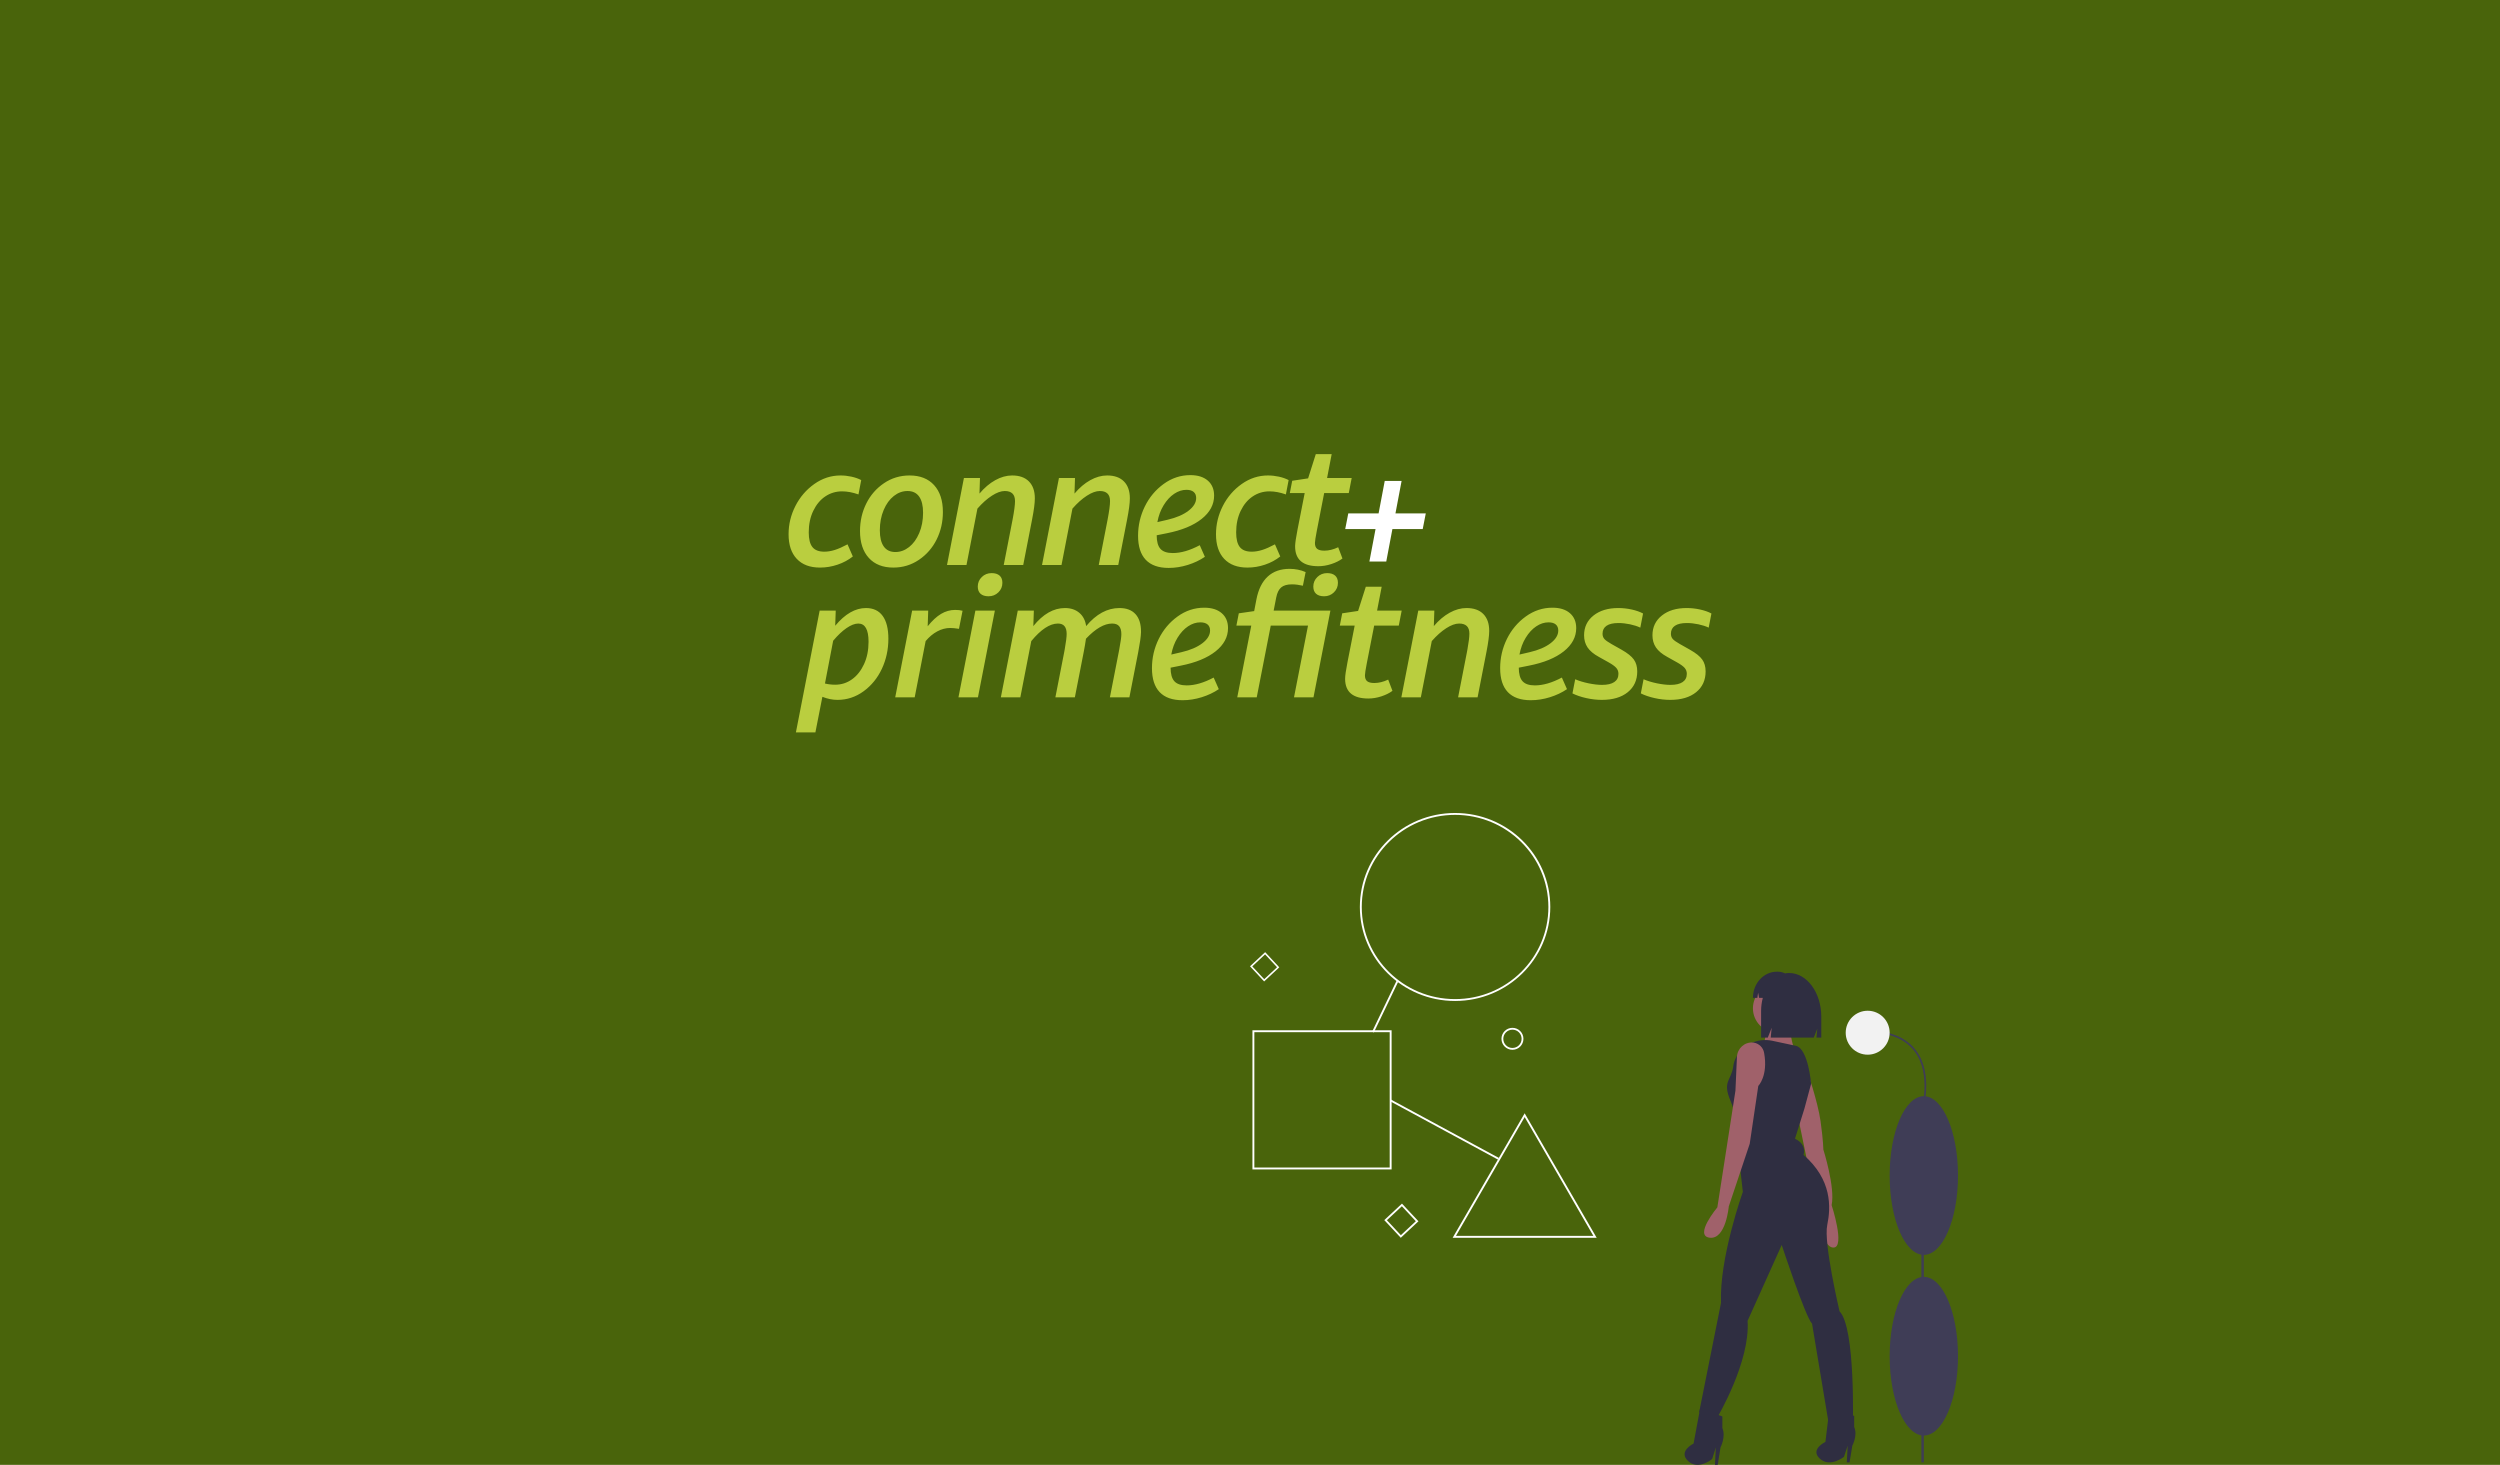 <?xml version="1.0" encoding="UTF-8"?>
<svg width="1024px" height="600px" viewBox="0 0 1024 600" version="1.1" xmlns="http://www.w3.org/2000/svg" xmlns:xlink="http://www.w3.org/1999/xlink">
    <!-- Generator: Sketch 58 (84663) - https://sketch.com -->
    <title>Primefitness hero</title>
    <desc>Created with Sketch.</desc>
    <g id="Primefitness-hero" stroke="none" stroke-width="1" fill="none" fill-rule="evenodd">
        <rect fill="#49640B" x="0" y="0" width="1024" height="600"></rect>
        <g id="Group" transform="translate(323, 186)" fill-rule="nonzero">
            <path d="M3,114 L12.732,64.099 L19.313,64.099 L19.103,70.31 C23.118,65.472 27.318,63.052 31.706,63.052 C34.693,63.052 36.969,64.122 38.533,66.263 C40.096,68.403 40.878,71.52 40.878,75.615 C40.878,80.035 39.991,84.141 38.218,87.933 C36.444,91.725 33.947,94.796 30.726,97.145 C27.505,99.495 23.934,100.67 20.014,100.67 C18.007,100.67 15.953,100.251 13.852,99.414 L10.982,114 L3,114 Z M28.555,69.403 C27.155,69.403 25.556,70.02 23.759,71.253 C21.962,72.486 20.13,74.219 18.263,76.452 L14.903,93.97 C16.256,94.295 17.656,94.458 19.103,94.458 C21.624,94.458 23.911,93.726 25.965,92.26 C28.019,90.794 29.664,88.724 30.901,86.048 C32.138,83.373 32.756,80.314 32.756,76.871 C32.756,71.892 31.356,69.403 28.555,69.403 Z M43.679,99.623 L50.61,64.099 L57.192,64.099 L56.982,70.52 C58.802,68.24 60.622,66.553 62.443,65.46 C64.263,64.366 66.2,63.82 68.254,63.82 C69.421,63.82 70.424,63.936 71.265,64.169 L69.794,71.567 C68.301,71.334 67.11,71.218 66.223,71.218 C64.403,71.218 62.629,71.683 60.902,72.614 C59.175,73.544 57.588,74.87 56.141,76.592 L51.66,99.623 L43.679,99.623 Z M81.907,58.236 C80.507,58.236 79.421,57.899 78.651,57.224 C77.881,56.55 77.496,55.561 77.496,54.258 C77.496,52.723 78.044,51.42 79.141,50.35 C80.238,49.28 81.58,48.745 83.167,48.745 C84.567,48.745 85.653,49.082 86.423,49.757 C87.193,50.431 87.578,51.42 87.578,52.723 C87.578,54.258 87.03,55.561 85.933,56.631 C84.836,57.701 83.494,58.236 81.907,58.236 Z M69.584,99.623 L76.516,64.099 L84.497,64.099 L77.566,99.623 L69.584,99.623 Z M131.617,99.623 L135.258,80.989 L135.446,80 C136.021,76.921 136.308,74.854 136.308,73.8 C136.308,72.311 136.005,71.206 135.398,70.485 C134.791,69.764 133.835,69.403 132.528,69.403 C129.307,69.403 125.736,71.474 121.815,75.615 C121.582,77.29 121.279,79.081 120.905,80.989 L117.264,99.623 L109.283,99.623 L112.923,80.989 L113.11,79.961 C113.639,76.975 113.904,74.875 113.904,73.66 C113.904,70.822 112.713,69.403 110.333,69.403 C107.019,69.403 103.378,71.799 99.411,76.592 L94.93,99.623 L86.948,99.623 L93.879,64.099 L100.461,64.099 L100.251,70.45 C104.218,65.518 108.536,63.052 113.204,63.052 C115.584,63.052 117.544,63.703 119.085,65.006 C120.625,66.309 121.559,68.124 121.885,70.45 C125.993,65.518 130.544,63.052 135.538,63.052 C138.386,63.052 140.568,63.878 142.085,65.53 C143.602,67.181 144.36,69.566 144.36,72.683 L144.355,73.013 C144.31,74.674 143.939,77.332 143.24,80.989 L139.599,99.623 L131.617,99.623 Z M176.217,96.273 C174.163,97.669 171.829,98.774 169.215,99.588 C166.602,100.402 163.988,100.809 161.374,100.809 C157.22,100.809 154.092,99.704 151.992,97.494 C149.891,95.284 148.841,92.016 148.841,87.689 C148.841,83.454 149.763,79.465 151.607,75.719 C153.45,71.974 156.029,68.903 159.343,66.507 C162.657,64.111 166.298,62.913 170.266,62.913 C173.3,62.913 175.68,63.657 177.407,65.146 C179.134,66.635 179.998,68.682 179.998,71.287 C179.998,74.917 178.306,78.081 174.922,80.779 C171.538,83.478 166.788,85.432 160.674,86.642 L156.473,87.479 C156.473,90.038 156.986,91.888 158.013,93.028 C159.04,94.168 160.72,94.737 163.054,94.737 C166.415,94.737 170.102,93.667 174.117,91.527 L176.217,96.273 Z M168.655,68.915 C166.928,68.915 165.248,69.461 163.614,70.555 C161.981,71.648 160.545,73.207 159.308,75.231 C158.071,77.255 157.22,79.546 156.753,82.105 L160.954,81.128 C164.548,80.291 167.395,79.069 169.496,77.464 C171.596,75.859 172.646,74.126 172.646,72.265 C172.646,71.194 172.308,70.369 171.631,69.787 C170.954,69.205 169.962,68.915 168.655,68.915 Z M207.024,99.623 L212.765,70.241 L197.501,70.241 L191.76,99.623 L183.779,99.623 L189.52,70.241 L183.428,70.241 L184.409,65.216 L190.71,64.308 L191.62,59.562 C192.414,55.422 193.954,52.293 196.241,50.176 C198.528,48.058 201.516,47 205.203,47 C207.584,47 209.777,47.442 211.785,48.326 L210.664,53.909 C209.031,53.537 207.537,53.351 206.183,53.351 C204.223,53.351 202.753,53.77 201.772,54.607 C200.792,55.445 200.115,56.817 199.742,58.725 L198.692,64.099 L221.937,64.099 L215.005,99.623 L207.024,99.623 Z M225.017,52.723 C225.017,54.258 224.469,55.561 223.372,56.631 C222.275,57.701 220.933,58.236 219.346,58.236 C217.946,58.236 216.861,57.899 216.09,57.224 C215.32,56.55 214.935,55.561 214.935,54.258 C214.935,52.723 215.484,51.42 216.581,50.35 C217.677,49.28 219.019,48.745 220.606,48.745 C222.007,48.745 223.092,49.082 223.862,49.757 C224.632,50.431 225.017,51.42 225.017,52.723 Z M247.352,96.971 C246.092,97.901 244.563,98.657 242.766,99.239 C240.969,99.821 239.207,100.111 237.48,100.111 C231.225,100.111 228.052,97.492 227.96,92.252 L227.958,92.016 C227.958,90.8 228.286,88.517 228.942,85.166 L231.879,70.241 L225.788,70.241 L226.768,65.216 L233.279,64.239 L236.43,54.328 L242.941,54.328 L241.051,64.099 L251.133,64.099 L249.943,70.241 L239.861,70.241 L237.13,84.199 L236.836,85.692 C236.332,88.306 236.08,89.949 236.08,90.62 C236.08,91.736 236.383,92.539 236.99,93.028 C237.597,93.516 238.577,93.76 239.931,93.76 C241.751,93.76 243.641,93.295 245.602,92.365 L247.352,96.971 Z M274.238,99.623 L277.879,80.989 L278.077,79.915 C278.598,77.023 278.859,74.892 278.859,73.521 C278.859,70.776 277.459,69.403 274.658,69.403 C273.118,69.403 271.356,70.043 269.372,71.322 C267.388,72.602 265.416,74.358 263.456,76.592 L258.975,99.623 L250.993,99.623 L257.924,64.099 L264.506,64.099 L264.296,70.45 C266.303,68.077 268.462,66.251 270.772,64.971 C273.083,63.692 275.381,63.052 277.669,63.052 C280.656,63.052 282.955,63.866 284.565,65.495 C286.175,67.123 286.981,69.426 286.981,72.404 C286.981,74.312 286.607,77.173 285.86,80.989 L282.22,99.623 L274.238,99.623 Z M318.837,96.273 C316.784,97.669 314.45,98.774 311.836,99.588 C309.222,100.402 306.608,100.809 303.994,100.809 C299.84,100.809 296.713,99.704 294.612,97.494 C292.512,95.284 291.462,92.016 291.462,87.689 C291.462,83.454 292.383,79.465 294.227,75.719 C296.071,71.974 298.65,68.903 301.964,66.507 C305.278,64.111 308.919,62.913 312.886,62.913 C315.92,62.913 318.301,63.657 320.028,65.146 C321.755,66.635 322.618,68.682 322.618,71.287 C322.618,74.917 320.926,78.081 317.542,80.779 C314.158,83.478 309.409,85.432 303.294,86.642 L299.093,87.479 C299.093,90.038 299.607,91.888 300.633,93.028 C301.66,94.168 303.341,94.737 305.675,94.737 C309.035,94.737 312.723,93.667 316.737,91.527 L318.837,96.273 Z M311.276,68.915 C309.549,68.915 307.868,69.461 306.235,70.555 C304.601,71.648 303.166,73.207 301.929,75.231 C300.692,77.255 299.84,79.546 299.373,82.105 L303.574,81.128 C307.168,80.291 310.015,79.069 312.116,77.464 C314.216,75.859 315.267,74.126 315.267,72.265 C315.267,71.194 314.928,70.369 314.251,69.787 C313.575,69.205 312.583,68.915 311.276,68.915 Z M331.93,83.082 C329.783,81.919 328.231,80.628 327.274,79.209 C326.317,77.79 325.839,76.126 325.839,74.219 C325.839,70.869 327.122,68.17 329.69,66.123 C332.257,64.076 335.641,63.052 339.842,63.052 C341.662,63.052 343.483,63.25 345.303,63.645 C347.123,64.041 348.687,64.587 349.994,65.285 L348.874,71.078 C347.707,70.52 346.307,70.066 344.673,69.717 C343.039,69.368 341.452,69.194 339.912,69.194 C337.765,69.194 336.143,69.566 335.046,70.31 C333.949,71.055 333.4,72.148 333.4,73.591 C333.4,74.475 333.669,75.207 334.206,75.789 C334.689,76.313 335.635,76.977 337.044,77.783 L341.242,80.151 C343.623,81.5 345.28,82.826 346.213,84.129 C347.147,85.432 347.614,87.06 347.614,89.015 C347.614,92.597 346.318,95.435 343.728,97.529 C341.137,99.623 337.601,100.67 333.12,100.67 C331.02,100.67 328.885,100.426 326.714,99.937 C324.544,99.448 322.665,98.809 321.078,98.018 L322.198,92.225 C323.832,92.923 325.675,93.481 327.729,93.9 C329.783,94.319 331.603,94.528 333.19,94.528 C335.384,94.528 337.053,94.144 338.197,93.377 C339.34,92.609 339.912,91.481 339.912,89.992 C339.912,89.061 339.62,88.259 339.037,87.584 C338.453,86.909 337.415,86.153 335.921,85.316 L331.93,83.082 Z M359.936,83.082 C357.789,81.919 356.237,80.628 355.28,79.209 C354.323,77.79 353.845,76.126 353.845,74.219 C353.845,70.869 355.128,68.17 357.696,66.123 C360.263,64.076 363.647,63.052 367.848,63.052 C369.668,63.052 371.489,63.25 373.309,63.645 C375.129,64.041 376.693,64.587 378,65.285 L376.88,71.078 C375.713,70.52 374.313,70.066 372.679,69.717 C371.045,69.368 369.458,69.194 367.918,69.194 C365.771,69.194 364.149,69.566 363.052,70.31 C361.955,71.055 361.406,72.148 361.406,73.591 C361.406,74.475 361.675,75.207 362.212,75.789 C362.695,76.313 363.641,76.977 365.05,77.783 L369.248,80.151 C371.629,81.5 373.286,82.826 374.219,84.129 C375.153,85.432 375.619,87.06 375.619,89.015 C375.619,92.597 374.324,95.435 371.734,97.529 C369.143,99.623 365.607,100.67 361.126,100.67 C359.026,100.67 356.891,100.426 354.72,99.937 C352.55,99.448 350.671,98.809 349.084,98.018 L350.204,92.225 C351.838,92.923 353.681,93.481 355.735,93.9 C357.789,94.319 359.609,94.528 361.196,94.528 C363.39,94.528 365.059,94.144 366.202,93.377 C367.346,92.609 367.918,91.481 367.918,89.992 C367.918,89.061 367.626,88.259 367.043,87.584 C366.459,86.909 365.421,86.153 363.927,85.316 L359.936,83.082 Z" id="primeftness" fill="#BACE3F"></path>
            <g id="connect-+">
                <path d="M26.32,41.93 C24.5,43.377 22.412,44.497 20.055,45.29 C17.698,46.083 15.307,46.48 12.88,46.48 C8.773,46.48 5.6,45.29 3.36,42.91 C1.12,40.53 -1.70530257e-13,37.17 -1.70530257e-13,32.83 C-1.70530257e-13,28.77 0.933,24.908 2.8,21.245 C4.667,17.582 7.245,14.583 10.535,12.25 C13.825,9.917 17.407,8.75 21.28,8.75 C22.773,8.75 24.267,8.913 25.76,9.24 C27.253,9.567 28.583,10.033 29.75,10.64 L28.63,16.52 C26.25,15.68 24.01,15.26 21.91,15.26 C19.39,15.26 17.103,15.948 15.05,17.325 C12.997,18.702 11.352,20.673 10.115,23.24 C8.878,25.807 8.26,28.747 8.26,32.06 C8.26,34.813 8.762,36.82 9.765,38.08 C10.768,39.34 12.39,39.97 14.63,39.97 C15.983,39.97 17.407,39.737 18.9,39.27 C20.393,38.803 22.143,38.033 24.15,36.96 L26.32,41.93 Z M42.91,46.48 C38.617,46.48 35.268,45.162 32.865,42.525 C30.462,39.888 29.26,36.213 29.26,31.5 C29.26,27.44 30.112,23.695 31.815,20.265 C33.518,16.835 35.933,14.058 39.06,11.935 C42.187,9.812 45.687,8.75 49.56,8.75 C53.853,8.75 57.202,10.068 59.605,12.705 C62.008,15.342 63.21,19.017 63.21,23.73 C63.21,27.79 62.358,31.535 60.655,34.965 C58.952,38.395 56.537,41.172 53.41,43.295 C50.283,45.418 46.783,46.48 42.91,46.48 Z M43.75,40.11 C45.757,40.11 47.623,39.433 49.35,38.08 C51.077,36.727 52.465,34.813 53.515,32.34 C54.565,29.867 55.09,27.09 55.09,24.01 C55.09,21.117 54.553,18.912 53.48,17.395 C52.407,15.878 50.82,15.12 48.72,15.12 C46.713,15.12 44.847,15.797 43.12,17.15 C41.393,18.503 40.005,20.417 38.955,22.89 C37.905,25.363 37.38,28.14 37.38,31.22 C37.38,34.113 37.917,36.318 38.99,37.835 C40.063,39.352 41.65,40.11 43.75,40.11 Z M88.13,45.43 L91.77,26.74 C92.423,23.287 92.75,20.79 92.75,19.25 C92.75,16.497 91.35,15.12 88.55,15.12 C87.01,15.12 85.248,15.762 83.265,17.045 C81.282,18.328 79.31,20.09 77.35,22.33 L72.87,45.43 L64.89,45.43 L71.82,9.8 L78.4,9.8 L78.19,16.17 C80.197,13.79 82.355,11.958 84.665,10.675 C86.975,9.392 89.273,8.75 91.56,8.75 C94.547,8.75 96.845,9.567 98.455,11.2 C100.065,12.833 100.87,15.143 100.87,18.13 C100.87,20.043 100.497,22.913 99.75,26.74 L96.11,45.43 L88.13,45.43 Z M127.05,45.43 L130.69,26.74 C131.343,23.287 131.67,20.79 131.67,19.25 C131.67,16.497 130.27,15.12 127.47,15.12 C125.93,15.12 124.168,15.762 122.185,17.045 C120.202,18.328 118.23,20.09 116.27,22.33 L111.79,45.43 L103.81,45.43 L110.74,9.8 L117.32,9.8 L117.11,16.17 C119.117,13.79 121.275,11.958 123.585,10.675 C125.895,9.392 128.193,8.75 130.48,8.75 C133.467,8.75 135.765,9.567 137.375,11.2 C138.985,12.833 139.79,15.143 139.79,18.13 C139.79,20.043 139.417,22.913 138.67,26.74 L135.03,45.43 L127.05,45.43 Z M170.52,42.07 C168.467,43.47 166.133,44.578 163.52,45.395 C160.907,46.212 158.293,46.62 155.68,46.62 C151.527,46.62 148.4,45.512 146.3,43.295 C144.2,41.078 143.15,37.8 143.15,33.46 C143.15,29.213 144.072,25.212 145.915,21.455 C147.758,17.698 150.337,14.618 153.65,12.215 C156.963,9.812 160.603,8.61 164.57,8.61 C167.603,8.61 169.983,9.357 171.71,10.85 C173.437,12.343 174.3,14.397 174.3,17.01 C174.3,20.65 172.608,23.823 169.225,26.53 C165.842,29.237 161.093,31.197 154.98,32.41 L150.78,33.25 C150.78,35.817 151.293,37.672 152.32,38.815 C153.347,39.958 155.027,40.53 157.36,40.53 C160.72,40.53 164.407,39.457 168.42,37.31 L170.52,42.07 Z M162.96,14.63 C161.233,14.63 159.553,15.178 157.92,16.275 C156.287,17.372 154.852,18.935 153.615,20.965 C152.378,22.995 151.527,25.293 151.06,27.86 L155.26,26.88 C158.853,26.04 161.7,24.815 163.8,23.205 C165.9,21.595 166.95,19.857 166.95,17.99 C166.95,16.917 166.612,16.088 165.935,15.505 C165.258,14.922 164.267,14.63 162.96,14.63 Z M201.39,41.93 C199.57,43.377 197.482,44.497 195.125,45.29 C192.768,46.083 190.377,46.48 187.95,46.48 C183.843,46.48 180.67,45.29 178.43,42.91 C176.19,40.53 175.07,37.17 175.07,32.83 C175.07,28.77 176.003,24.908 177.87,21.245 C179.737,17.582 182.315,14.583 185.605,12.25 C188.895,9.917 192.477,8.75 196.35,8.75 C197.843,8.75 199.337,8.913 200.83,9.24 C202.323,9.567 203.653,10.033 204.82,10.64 L203.7,16.52 C201.32,15.68 199.08,15.26 196.98,15.26 C194.46,15.26 192.173,15.948 190.12,17.325 C188.067,18.702 186.422,20.673 185.185,23.24 C183.948,25.807 183.33,28.747 183.33,32.06 C183.33,34.813 183.832,36.82 184.835,38.08 C185.838,39.34 187.46,39.97 189.7,39.97 C191.053,39.97 192.477,39.737 193.97,39.27 C195.463,38.803 197.213,38.033 199.22,36.96 L201.39,41.93 Z M226.87,42.77 C225.61,43.703 224.082,44.462 222.285,45.045 C220.488,45.628 218.727,45.92 217,45.92 C210.653,45.92 207.48,43.213 207.48,37.8 L207.484,37.542 C207.525,36.271 207.851,34.066 208.463,30.93 L211.4,15.96 L205.31,15.96 L206.29,10.92 L212.8,9.94 L215.95,1.70530257e-13 L222.46,1.70530257e-13 L220.57,9.8 L230.65,9.8 L229.46,15.96 L219.38,15.96 L216.356,31.458 C215.852,34.079 215.6,35.727 215.6,36.4 C215.6,37.52 215.903,38.325 216.51,38.815 C217.117,39.305 218.097,39.55 219.45,39.55 C221.27,39.55 223.16,39.083 225.12,38.15 L226.87,42.77 Z" id="connect" fill="#BACE3F"></path>
                <polygon id="+" fill="#FFFFFF" points="247.326 30.715 244.814 44 237.907 44 240.419 30.715 228 30.715 229.256 24.285 241.674 24.285 244.186 11 251.093 11 248.581 24.285 261 24.285 259.744 30.715"></polygon>
            </g>
        </g>
        <g id="undraw_ideation_2a64" transform="translate(512, 333)" fill-rule="nonzero">
            <path d="M103,92.5 C103,90.015 105.015,88 107.5,88 C109.985,88 112,90.015 112,92.5 C112,94.985 109.985,97 107.5,97 C105.016,96.997 103.003,94.984 103,92.5 Z M103.75,92.5 C103.75,94.571 105.429,96.25 107.5,96.25 C109.571,96.25 111.25,94.571 111.25,92.5 C111.25,90.429 109.571,88.75 107.5,88.75 C105.43,88.752 103.752,90.43 103.75,92.5 Z" id="Shape" fill="#FFFFFF"></path>
            <path d="M61.756,174 L55,166.756 L62.244,160 L69,167.244 L61.756,174 Z M56.077,166.794 L61.794,172.923 L67.923,167.206 L62.206,161.077 L56.077,166.794 Z" id="Shape" fill="#FFFFFF"></path>
            <path d="M5.791,69 L0,62.791 L6.209,57 L12,63.209 L5.791,69 Z M0.923,62.823 L5.823,68.077 L11.077,63.177 L6.177,57.923 L0.923,62.823 Z" id="Shape" fill="#FFFFFF"></path>
            <path d="M84,77 C62.461,77 45,59.763 45,38.5 C45,17.237 62.461,0 84,0 C105.539,0 123,17.237 123,38.5 C122.976,59.753 105.529,76.976 84,77 L84,77 Z M84,0.77 C62.892,0.77 45.78,17.662 45.78,38.5 C45.78,59.338 62.892,76.23 84,76.23 C105.108,76.23 122.22,59.338 122.22,38.5 C122.196,17.672 105.098,0.793 84,0.77 Z" id="Shape" fill="#FFFFFF"></path>
            <polygon id="Rectangle" fill="#FFFFFF" transform="translate(55.39, 79.278) rotate(-64.336) translate(-55.39, -79.278) " points="43.796 78.889 66.985 78.891 66.985 79.668 43.796 79.666"></polygon>
            <polygon id="Rectangle" fill="#FFFFFF" transform="translate(79.682, 129.689) rotate(-61.578) translate(-79.682, -129.689) " points="79.291 104.535 80.068 104.536 80.073 154.842 79.295 154.842"></polygon>
            <path d="M58,146 L1,146 L1,89 L58,89 L58,146 Z M1.781,145.219 L57.219,145.219 L57.219,89.781 L1.781,89.781 L1.781,145.219 Z" id="Shape" fill="#FFFFFF"></path>
            <path d="M142,174 L83,174 L112.5,123 L142,174 Z M84.353,173.22 L140.646,173.22 L112.5,124.56 L84.353,173.22 Z" id="Shape" fill="#FFFFFF"></path>
            <circle id="Oval" fill="#A0616A" cx="216" cy="80" r="10"></circle>
            <path d="M220.668,85.042 C220.668,85.042 221.854,96.469 223.829,98.374 C225.805,100.278 210,97.231 210,97.231 C210,97.231 212.371,87.709 210.79,86.185 C209.21,84.661 220.668,85.042 220.668,85.042 Z" id="Path" fill="#A0616A"></path>
            <path d="M228.026,105 C228.026,105 232.565,118.132 233.7,126.243 C234.834,134.354 234.834,137.831 234.834,137.831 C234.834,137.831 239.751,153.28 238.238,160.619 C238.238,160.619 243.912,178 238.995,178 C234.078,178 232.565,163.709 232.565,163.709 L225,127.016 L228.026,105 Z" id="Path" fill="#A0616A"></path>
            <path d="M229.831,110.908 C229.831,110.908 228.666,96.536 223.617,95.37 C221.206,94.814 217.291,93.992 213.857,93.285 C207.875,92.053 201.704,94.891 198.985,100.361 C198.475,101.353 198.136,102.423 197.982,103.528 C197.206,109.743 193.322,109.743 196.817,117.9 C200.313,126.057 199.536,134.603 199.536,134.603 L201.866,155.191 C201.866,155.191 192.156,182.382 192.933,200.639 L184,245.31 C184,245.31 185.942,249.971 191.38,247.641 C191.38,247.641 204.974,224.723 203.808,208.019 L217.791,176.944 C217.791,176.944 227.501,206.466 230.22,209.185 L237.211,251.137 C237.211,251.137 243.814,253.079 246.921,251.137 C246.921,251.137 248.086,210.738 241.483,204.135 C241.483,204.135 234.88,176.167 236.434,168.786 C237.988,161.406 238.376,150.141 226.724,140.041 C226.724,140.041 228.278,135.769 223.228,133.438 L227.112,121.008 L229.831,110.908 Z" id="Path" fill="#2F2E41"></path>
            <path d="M206.355,94.062 C206.25,94.046 206.142,94.034 206.033,94.024 C202.58,93.713 199.608,96.461 199.454,99.912 L198.837,113.732 L196.498,128.888 L191.429,161.532 C191.429,161.532 181.681,173.191 188.309,173.968 C194.938,174.745 196.108,161.143 196.108,161.143 L204.686,135.495 L208.195,111.789 C208.195,111.789 212.289,107.709 210.585,98.278 C210.229,96.114 208.527,94.417 206.355,94.062 L206.355,94.062 Z" id="Path" fill="#A0616A"></path>
            <path d="M184.352,244 L181.69,258.276 C181.69,258.276 175.226,261.448 179.409,265.414 C183.591,269.379 189.295,264.621 189.295,264.621 L190.816,259.862 L190.435,267 L191.576,267 L192.717,259.862 C192.717,259.862 194.998,255.5 193.477,251.931 L193.477,247.172 L184.352,244 Z" id="Path" fill="#2F2E41"></path>
            <path d="M237.211,245 L235.69,257.6 C235.69,257.6 229.226,260.655 233.409,264.473 C237.591,268.291 243.295,263.709 243.295,263.709 L244.816,259.127 L244.435,266 L245.576,266 L246.717,259.127 C246.717,259.127 248.998,254.927 247.477,251.491 L247.477,246.909 L237.211,245 Z" id="Path" fill="#2F2E41"></path>
            <path d="M220.81,65.541 L220.81,65.541 C220.266,65.542 219.723,65.595 219.188,65.699 C218.223,65.24 217.165,65.001 216.092,65 L215.811,65 C210.392,65 206,69.799 206,75.719 L206,75.719 L207.816,75.719 L208.109,73.535 L208.539,75.719 L210.051,75.719 C209.581,77.472 209.345,79.277 209.349,81.09 L209.349,92 L212.094,92 L213.683,87.958 L213.286,92 L230.93,92 L232.375,88.325 L232.013,92 L234,92 L234,83.433 C234,73.552 228.095,65.541 220.81,65.541 Z" id="Path" fill="#2F2E41"></path>
            <rect id="Rectangle" fill="#3F3D56" x="275" y="136" width="1" height="130"></rect>
            <ellipse id="Oval" fill="#3F3D56" cx="276" cy="222.5" rx="14" ry="32.5"></ellipse>
            <ellipse id="Oval" fill="#3F3D56" cx="276" cy="148.5" rx="14" ry="32.5"></ellipse>
            <path d="M275.644,122 L274.947,121.792 C274.991,121.646 279.271,107.081 272.243,97.704 C268.274,92.408 261.463,89.723 252,89.723 L252,89 C261.708,89 268.716,91.784 272.829,97.275 C280.074,106.946 275.689,121.851 275.644,122 Z" id="Path" fill="#3F3D56"></path>
            <circle id="Oval" fill="#F2F2F2" cx="253" cy="90" r="9"></circle>
        </g>
    </g>
</svg>